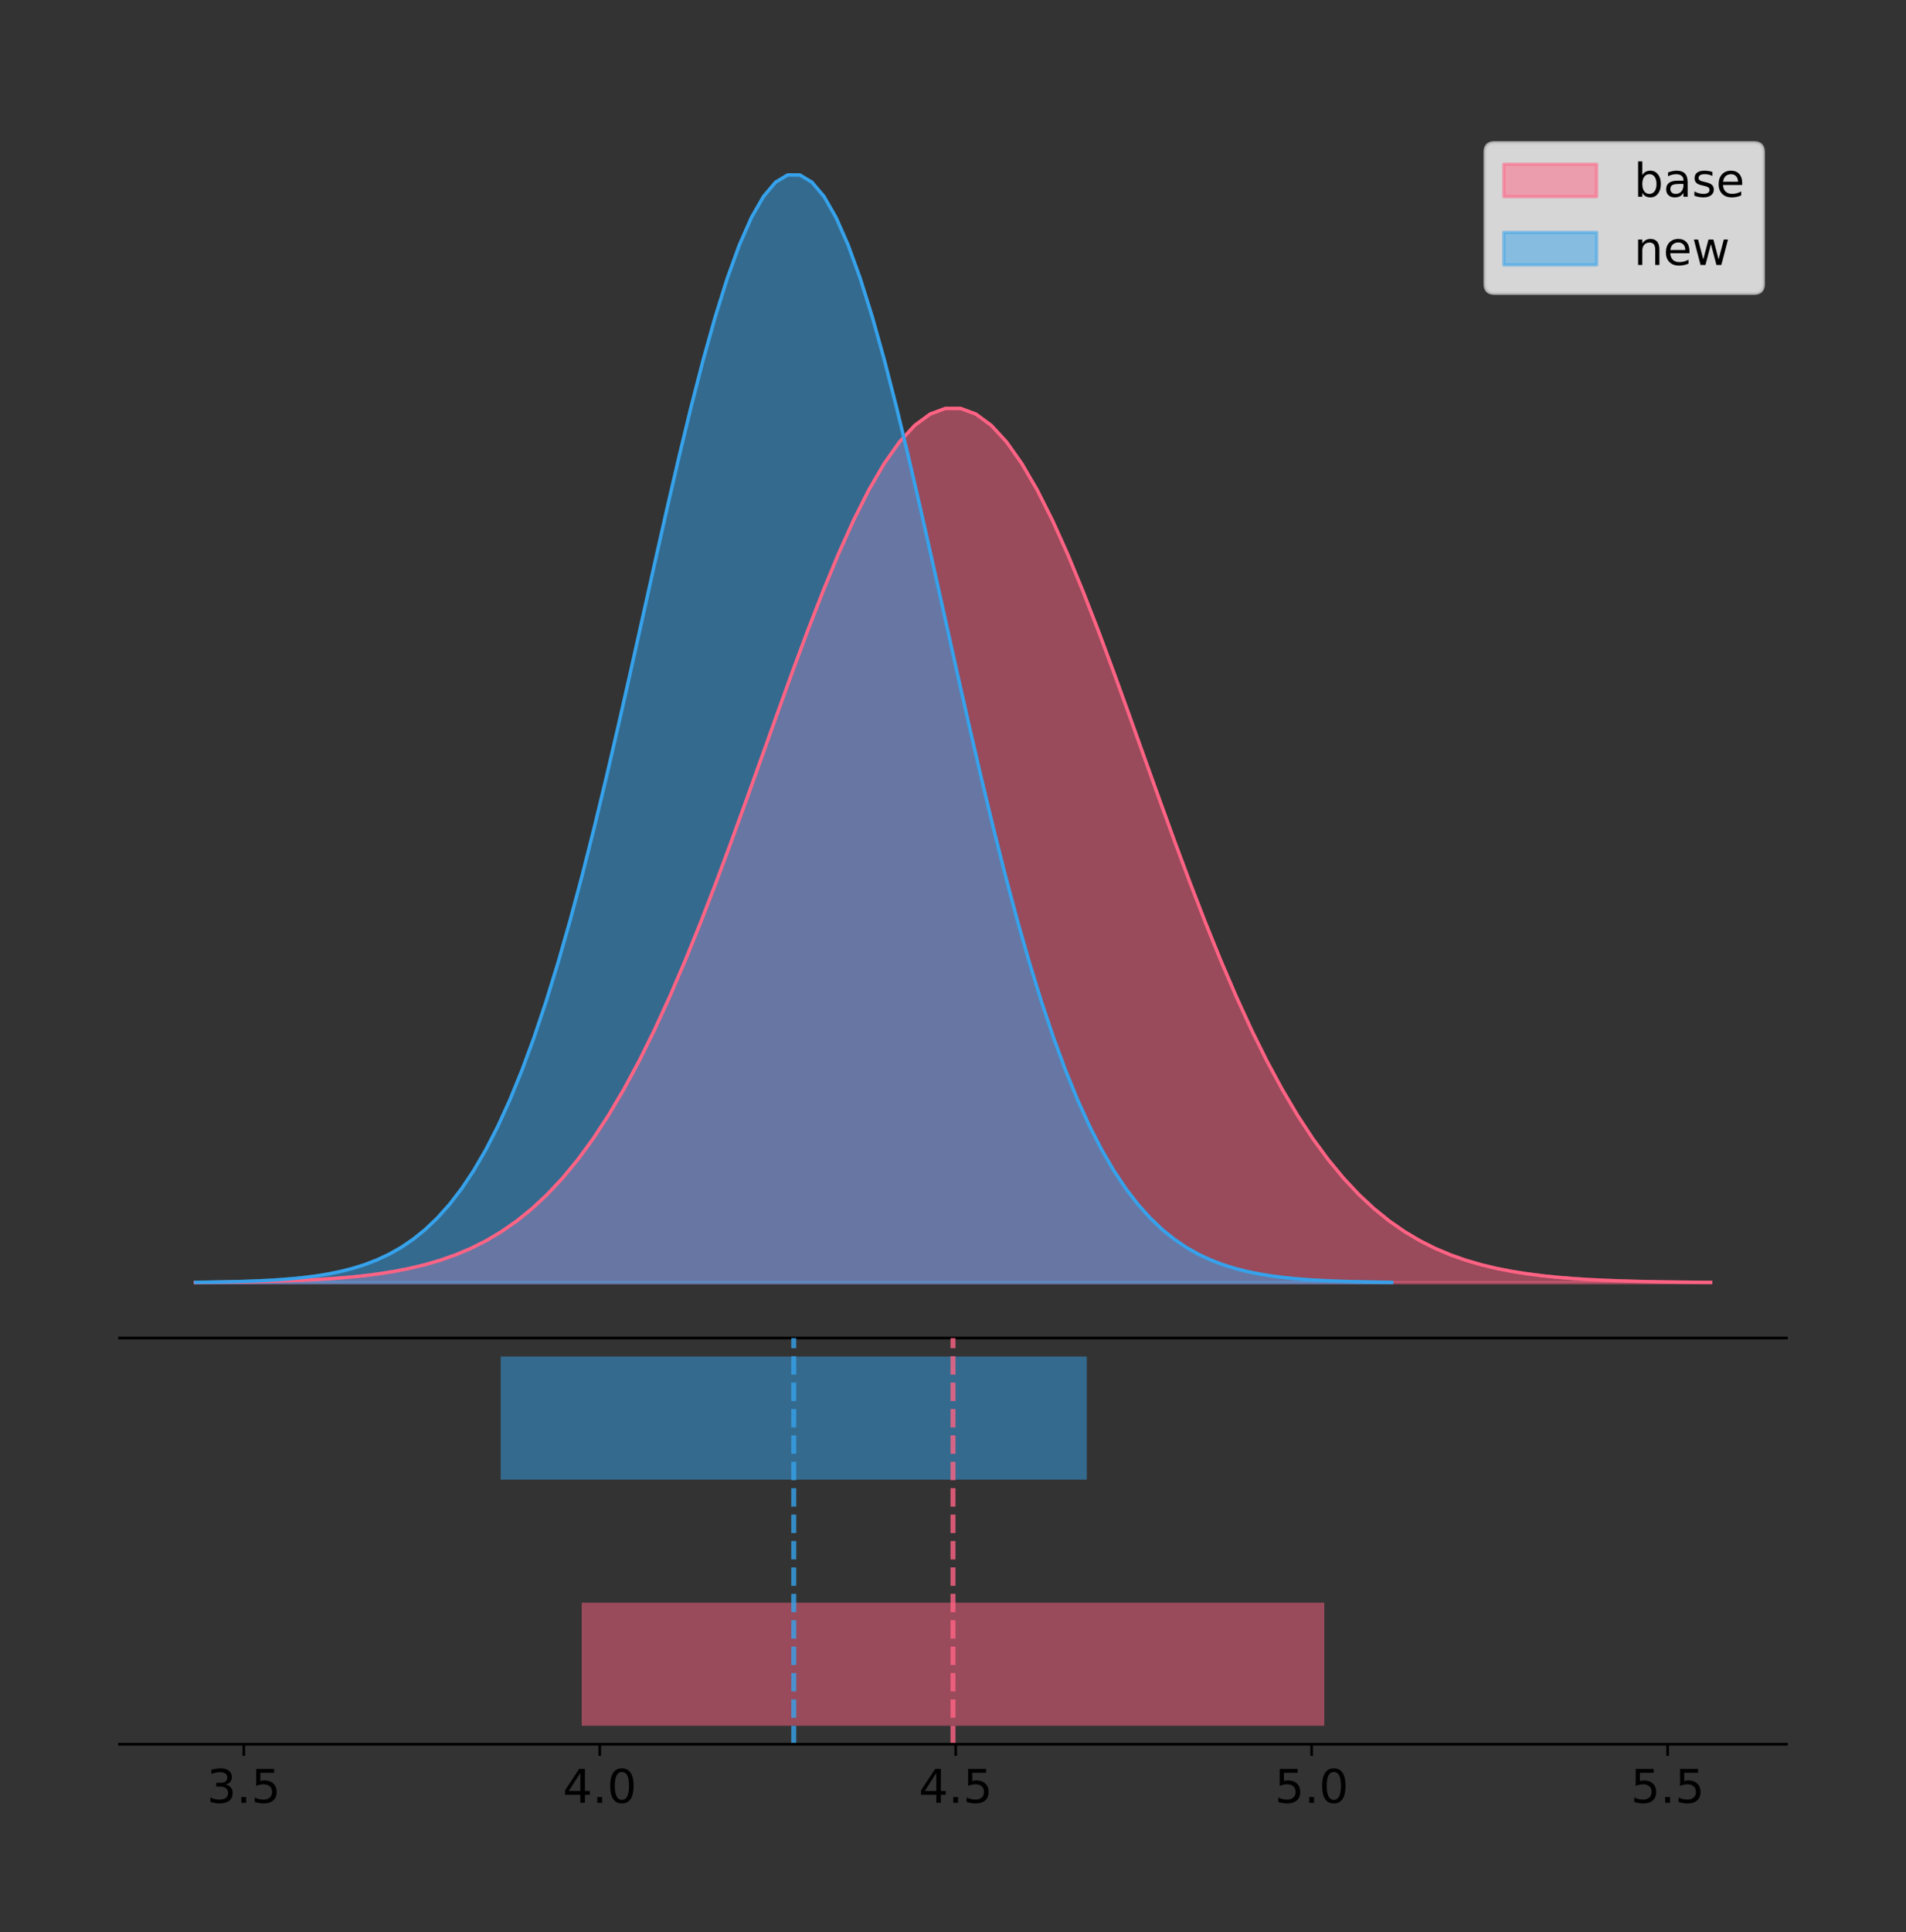 <?xml version="1.0" encoding="utf-8" standalone="no"?>
<!DOCTYPE svg PUBLIC "-//W3C//DTD SVG 1.1//EN"
  "http://www.w3.org/Graphics/SVG/1.1/DTD/svg11.dtd">
<!-- Created with matplotlib (https://matplotlib.org/) -->
<svg height="581.789pt" version="1.1" viewBox="0 0 574.2 581.789" width="574.2pt" xmlns="http://www.w3.org/2000/svg" xmlns:xlink="http://www.w3.org/1999/xlink">
 <rect x="0" y="0" width="574.2" height="581.789" fill="#333333" stroke="none"/>
 <defs>
  <style type="text/css">
*{stroke-linecap:butt;stroke-linejoin:round;}
  </style>
 </defs>
 <g id="figure_1">
  <g id="patch_1">
   <path d="M 0 581.789 
L 574.2 581.789 
L 574.2 0 
L 0 0 
z
" style="fill:none;"/>
  </g>
  <g id="axes_1">
   <g id="patch_2">
    <path d="M 36 402.93 
L 538.2 402.93 
L 538.2 36 
L 36 36 
z
" style="fill:none;"/>
   </g>
   <g id="PolyCollection_1">
    <defs>
     <path d="M 58.827 -195.538 
L 58.827 -195.626 
L 63.439 -195.66 
L 68.05 -195.705 
L 72.662 -195.764 
L 77.274 -195.844 
L 81.885 -195.948 
L 86.497 -196.085 
L 91.108 -196.262 
L 95.72 -196.49 
L 100.331 -196.782 
L 104.943 -197.154 
L 109.555 -197.622 
L 114.166 -198.209 
L 118.778 -198.94 
L 123.389 -199.841 
L 128.001 -200.946 
L 132.612 -202.29 
L 137.224 -203.914 
L 141.836 -205.86 
L 146.447 -208.176 
L 151.059 -210.911 
L 155.67 -214.116 
L 160.282 -217.844 
L 164.893 -222.144 
L 169.505 -227.068 
L 174.117 -232.659 
L 178.728 -238.957 
L 183.34 -245.993 
L 187.951 -253.788 
L 192.563 -262.349 
L 197.174 -271.67 
L 201.786 -281.727 
L 206.398 -292.477 
L 211.009 -303.858 
L 215.621 -315.787 
L 220.232 -328.162 
L 224.844 -340.858 
L 229.455 -353.733 
L 234.067 -366.627 
L 238.679 -379.369 
L 243.29 -391.773 
L 247.902 -403.651 
L 252.513 -414.812 
L 257.125 -425.068 
L 261.736 -434.239 
L 266.348 -442.161 
L 270.96 -448.688 
L 275.571 -453.696 
L 280.183 -457.09 
L 284.794 -458.803 
L 289.406 -458.803 
L 294.017 -457.09 
L 298.629 -453.696 
L 303.24 -448.688 
L 307.852 -442.161 
L 312.464 -434.239 
L 317.075 -425.068 
L 321.687 -414.812 
L 326.298 -403.651 
L 330.91 -391.773 
L 335.521 -379.369 
L 340.133 -366.627 
L 344.745 -353.733 
L 349.356 -340.858 
L 353.968 -328.162 
L 358.579 -315.787 
L 363.191 -303.858 
L 367.802 -292.477 
L 372.414 -281.727 
L 377.026 -271.67 
L 381.637 -262.349 
L 386.249 -253.788 
L 390.86 -245.993 
L 395.472 -238.957 
L 400.083 -232.659 
L 404.695 -227.068 
L 409.307 -222.144 
L 413.918 -217.844 
L 418.53 -214.116 
L 423.141 -210.911 
L 427.753 -208.176 
L 432.364 -205.86 
L 436.976 -203.914 
L 441.588 -202.29 
L 446.199 -200.946 
L 450.811 -199.841 
L 455.422 -198.94 
L 460.034 -198.209 
L 464.645 -197.622 
L 469.257 -197.154 
L 473.869 -196.782 
L 478.48 -196.49 
L 483.092 -196.262 
L 487.703 -196.085 
L 492.315 -195.948 
L 496.926 -195.844 
L 501.538 -195.764 
L 506.15 -195.705 
L 510.761 -195.66 
L 515.373 -195.626 
L 515.373 -195.538 
L 515.373 -195.538 
L 510.761 -195.538 
L 506.15 -195.538 
L 501.538 -195.538 
L 496.926 -195.538 
L 492.315 -195.538 
L 487.703 -195.538 
L 483.092 -195.538 
L 478.48 -195.538 
L 473.869 -195.538 
L 469.257 -195.538 
L 464.645 -195.538 
L 460.034 -195.538 
L 455.422 -195.538 
L 450.811 -195.538 
L 446.199 -195.538 
L 441.588 -195.538 
L 436.976 -195.538 
L 432.364 -195.538 
L 427.753 -195.538 
L 423.141 -195.538 
L 418.53 -195.538 
L 413.918 -195.538 
L 409.307 -195.538 
L 404.695 -195.538 
L 400.083 -195.538 
L 395.472 -195.538 
L 390.86 -195.538 
L 386.249 -195.538 
L 381.637 -195.538 
L 377.026 -195.538 
L 372.414 -195.538 
L 367.802 -195.538 
L 363.191 -195.538 
L 358.579 -195.538 
L 353.968 -195.538 
L 349.356 -195.538 
L 344.745 -195.538 
L 340.133 -195.538 
L 335.521 -195.538 
L 330.91 -195.538 
L 326.298 -195.538 
L 321.687 -195.538 
L 317.075 -195.538 
L 312.464 -195.538 
L 307.852 -195.538 
L 303.24 -195.538 
L 298.629 -195.538 
L 294.017 -195.538 
L 289.406 -195.538 
L 284.794 -195.538 
L 280.183 -195.538 
L 275.571 -195.538 
L 270.96 -195.538 
L 266.348 -195.538 
L 261.736 -195.538 
L 257.125 -195.538 
L 252.513 -195.538 
L 247.902 -195.538 
L 243.29 -195.538 
L 238.679 -195.538 
L 234.067 -195.538 
L 229.455 -195.538 
L 224.844 -195.538 
L 220.232 -195.538 
L 215.621 -195.538 
L 211.009 -195.538 
L 206.398 -195.538 
L 201.786 -195.538 
L 197.174 -195.538 
L 192.563 -195.538 
L 187.951 -195.538 
L 183.34 -195.538 
L 178.728 -195.538 
L 174.117 -195.538 
L 169.505 -195.538 
L 164.893 -195.538 
L 160.282 -195.538 
L 155.67 -195.538 
L 151.059 -195.538 
L 146.447 -195.538 
L 141.836 -195.538 
L 137.224 -195.538 
L 132.612 -195.538 
L 128.001 -195.538 
L 123.389 -195.538 
L 118.778 -195.538 
L 114.166 -195.538 
L 109.555 -195.538 
L 104.943 -195.538 
L 100.331 -195.538 
L 95.72 -195.538 
L 91.108 -195.538 
L 86.497 -195.538 
L 81.885 -195.538 
L 77.274 -195.538 
L 72.662 -195.538 
L 68.05 -195.538 
L 63.439 -195.538 
L 58.827 -195.538 
z
" id="m73e76c1910" style="stroke:#ff6384;stroke-opacity:0.5;"/>
    </defs>
    <g clip-path="url(#p6c58a49691)">
     <use style="fill:#ff6384;fill-opacity:0.5;stroke:#ff6384;stroke-opacity:0.5;" x="0" xlink:href="#m73e76c1910" y="581.789"/>
    </g>
   </g>
   <g id="PolyCollection_2">
    <defs>
     <path d="M 58.963 -195.538 
L 58.963 -195.65 
L 62.602 -195.692 
L 66.242 -195.749 
L 69.881 -195.825 
L 73.521 -195.925 
L 77.16 -196.058 
L 80.8 -196.23 
L 84.44 -196.455 
L 88.079 -196.744 
L 91.719 -197.115 
L 95.358 -197.585 
L 98.998 -198.179 
L 102.638 -198.923 
L 106.277 -199.848 
L 109.917 -200.99 
L 113.556 -202.39 
L 117.196 -204.093 
L 120.835 -206.151 
L 124.475 -208.617 
L 128.115 -211.552 
L 131.754 -215.017 
L 135.394 -219.078 
L 139.033 -223.801 
L 142.673 -229.25 
L 146.313 -235.488 
L 149.952 -242.572 
L 153.592 -250.552 
L 157.231 -259.468 
L 160.871 -269.344 
L 164.51 -280.192 
L 168.15 -292.002 
L 171.79 -304.744 
L 175.429 -318.365 
L 179.069 -332.786 
L 182.708 -347.901 
L 186.348 -363.58 
L 189.988 -379.667 
L 193.627 -395.98 
L 197.267 -412.318 
L 200.906 -428.462 
L 204.546 -444.18 
L 208.185 -459.23 
L 211.825 -473.372 
L 215.465 -486.366 
L 219.104 -497.987 
L 222.744 -508.025 
L 226.383 -516.294 
L 230.023 -522.64 
L 233.662 -526.94 
L 237.302 -529.111 
L 240.942 -529.111 
L 244.581 -526.94 
L 248.221 -522.64 
L 251.86 -516.294 
L 255.5 -508.025 
L 259.14 -497.987 
L 262.779 -486.366 
L 266.419 -473.372 
L 270.058 -459.23 
L 273.698 -444.18 
L 277.337 -428.462 
L 280.977 -412.318 
L 284.617 -395.98 
L 288.256 -379.667 
L 291.896 -363.58 
L 295.535 -347.901 
L 299.175 -332.786 
L 302.815 -318.365 
L 306.454 -304.744 
L 310.094 -292.002 
L 313.733 -280.192 
L 317.373 -269.344 
L 321.012 -259.468 
L 324.652 -250.552 
L 328.292 -242.572 
L 331.931 -235.488 
L 335.571 -229.25 
L 339.21 -223.801 
L 342.85 -219.078 
L 346.49 -215.017 
L 350.129 -211.552 
L 353.769 -208.617 
L 357.408 -206.151 
L 361.048 -204.093 
L 364.687 -202.39 
L 368.327 -200.99 
L 371.967 -199.848 
L 375.606 -198.923 
L 379.246 -198.179 
L 382.885 -197.585 
L 386.525 -197.115 
L 390.165 -196.744 
L 393.804 -196.455 
L 397.444 -196.23 
L 401.083 -196.058 
L 404.723 -195.925 
L 408.362 -195.825 
L 412.002 -195.749 
L 415.642 -195.692 
L 419.281 -195.65 
L 419.281 -195.538 
L 419.281 -195.538 
L 415.642 -195.538 
L 412.002 -195.538 
L 408.362 -195.538 
L 404.723 -195.538 
L 401.083 -195.538 
L 397.444 -195.538 
L 393.804 -195.538 
L 390.165 -195.538 
L 386.525 -195.538 
L 382.885 -195.538 
L 379.246 -195.538 
L 375.606 -195.538 
L 371.967 -195.538 
L 368.327 -195.538 
L 364.687 -195.538 
L 361.048 -195.538 
L 357.408 -195.538 
L 353.769 -195.538 
L 350.129 -195.538 
L 346.49 -195.538 
L 342.85 -195.538 
L 339.21 -195.538 
L 335.571 -195.538 
L 331.931 -195.538 
L 328.292 -195.538 
L 324.652 -195.538 
L 321.012 -195.538 
L 317.373 -195.538 
L 313.733 -195.538 
L 310.094 -195.538 
L 306.454 -195.538 
L 302.815 -195.538 
L 299.175 -195.538 
L 295.535 -195.538 
L 291.896 -195.538 
L 288.256 -195.538 
L 284.617 -195.538 
L 280.977 -195.538 
L 277.337 -195.538 
L 273.698 -195.538 
L 270.058 -195.538 
L 266.419 -195.538 
L 262.779 -195.538 
L 259.14 -195.538 
L 255.5 -195.538 
L 251.86 -195.538 
L 248.221 -195.538 
L 244.581 -195.538 
L 240.942 -195.538 
L 237.302 -195.538 
L 233.662 -195.538 
L 230.023 -195.538 
L 226.383 -195.538 
L 222.744 -195.538 
L 219.104 -195.538 
L 215.465 -195.538 
L 211.825 -195.538 
L 208.185 -195.538 
L 204.546 -195.538 
L 200.906 -195.538 
L 197.267 -195.538 
L 193.627 -195.538 
L 189.988 -195.538 
L 186.348 -195.538 
L 182.708 -195.538 
L 179.069 -195.538 
L 175.429 -195.538 
L 171.79 -195.538 
L 168.15 -195.538 
L 164.51 -195.538 
L 160.871 -195.538 
L 157.231 -195.538 
L 153.592 -195.538 
L 149.952 -195.538 
L 146.313 -195.538 
L 142.673 -195.538 
L 139.033 -195.538 
L 135.394 -195.538 
L 131.754 -195.538 
L 128.115 -195.538 
L 124.475 -195.538 
L 120.835 -195.538 
L 117.196 -195.538 
L 113.556 -195.538 
L 109.917 -195.538 
L 106.277 -195.538 
L 102.638 -195.538 
L 98.998 -195.538 
L 95.358 -195.538 
L 91.719 -195.538 
L 88.079 -195.538 
L 84.44 -195.538 
L 80.8 -195.538 
L 77.16 -195.538 
L 73.521 -195.538 
L 69.881 -195.538 
L 66.242 -195.538 
L 62.602 -195.538 
L 58.963 -195.538 
z
" id="mdc5e0c6cb4" style="stroke:#36a2eb;stroke-opacity:0.5;"/>
    </defs>
    <g clip-path="url(#p6c58a49691)">
     <use style="fill:#36a2eb;fill-opacity:0.5;stroke:#36a2eb;stroke-opacity:0.5;" x="0" xlink:href="#mdc5e0c6cb4" y="581.789"/>
    </g>
   </g>
   <g id="line2d_1">
    <path clip-path="url(#p6c58a49691)" d="M 58.827 386.163 
L 63.439 386.13 
L 68.05 386.085 
L 72.662 386.025 
L 77.274 385.946 
L 81.885 385.841 
L 86.497 385.705 
L 91.108 385.528 
L 95.72 385.299 
L 100.331 385.007 
L 104.943 384.636 
L 109.555 384.167 
L 114.166 383.58 
L 118.778 382.85 
L 123.389 381.948 
L 128.001 380.844 
L 132.612 379.499 
L 137.224 377.876 
L 141.836 375.929 
L 146.447 373.613 
L 151.059 370.878 
L 155.67 367.673 
L 160.282 363.946 
L 164.893 359.645 
L 169.505 354.722 
L 174.117 349.131 
L 178.728 342.832 
L 183.34 335.796 
L 187.951 328.001 
L 192.563 319.44 
L 197.174 310.119 
L 201.786 300.063 
L 206.398 289.313 
L 211.009 277.931 
L 215.621 266.002 
L 220.232 253.628 
L 224.844 240.932 
L 229.455 228.057 
L 234.067 215.162 
L 238.679 202.421 
L 243.29 190.016 
L 247.902 178.138 
L 252.513 166.977 
L 257.125 156.722 
L 261.736 147.55 
L 266.348 139.628 
L 270.96 133.102 
L 275.571 128.093 
L 280.183 124.7 
L 284.794 122.986 
L 289.406 122.986 
L 294.017 124.7 
L 298.629 128.093 
L 303.24 133.102 
L 307.852 139.628 
L 312.464 147.55 
L 317.075 156.722 
L 321.687 166.977 
L 326.298 178.138 
L 330.91 190.016 
L 335.521 202.421 
L 340.133 215.162 
L 344.745 228.057 
L 349.356 240.932 
L 353.968 253.628 
L 358.579 266.002 
L 363.191 277.931 
L 367.802 289.313 
L 372.414 300.063 
L 377.026 310.119 
L 381.637 319.44 
L 386.249 328.001 
L 390.86 335.796 
L 395.472 342.832 
L 400.083 349.131 
L 404.695 354.722 
L 409.307 359.645 
L 413.918 363.946 
L 418.53 367.673 
L 423.141 370.878 
L 427.753 373.613 
L 432.364 375.929 
L 436.976 377.876 
L 441.588 379.499 
L 446.199 380.844 
L 450.811 381.948 
L 455.422 382.85 
L 460.034 383.58 
L 464.645 384.167 
L 469.257 384.636 
L 473.869 385.007 
L 478.48 385.299 
L 483.092 385.528 
L 487.703 385.705 
L 492.315 385.841 
L 496.926 385.946 
L 501.538 386.025 
L 506.15 386.085 
L 510.761 386.13 
L 515.373 386.163 
" style="fill:none;stroke:#ff6384;stroke-linecap:square;"/>
   </g>
   <g id="line2d_2">
    <path clip-path="url(#p6c58a49691)" d="M 58.963 386.139 
L 62.602 386.097 
L 66.242 386.04 
L 69.881 385.965 
L 73.521 385.864 
L 77.16 385.732 
L 80.8 385.559 
L 84.44 385.334 
L 88.079 385.045 
L 91.719 384.675 
L 95.358 384.204 
L 98.998 383.61 
L 102.638 382.867 
L 106.277 381.941 
L 109.917 380.799 
L 113.556 379.399 
L 117.196 377.696 
L 120.835 375.639 
L 124.475 373.172 
L 128.115 370.238 
L 131.754 366.772 
L 135.394 362.711 
L 139.033 357.989 
L 142.673 352.539 
L 146.313 346.301 
L 149.952 339.217 
L 153.592 331.237 
L 157.231 322.322 
L 160.871 312.445 
L 164.51 301.597 
L 168.15 289.787 
L 171.79 277.045 
L 175.429 263.424 
L 179.069 249.004 
L 182.708 233.888 
L 186.348 218.209 
L 189.988 202.123 
L 193.627 185.809 
L 197.267 169.471 
L 200.906 153.327 
L 204.546 137.61 
L 208.185 122.559 
L 211.825 108.418 
L 215.465 95.423 
L 219.104 83.803 
L 222.744 73.765 
L 226.383 65.495 
L 230.023 59.15 
L 233.662 54.85 
L 237.302 52.679 
L 240.942 52.679 
L 244.581 54.85 
L 248.221 59.15 
L 251.86 65.495 
L 255.5 73.765 
L 259.14 83.803 
L 262.779 95.423 
L 266.419 108.418 
L 270.058 122.559 
L 273.698 137.61 
L 277.337 153.327 
L 280.977 169.471 
L 284.617 185.809 
L 288.256 202.123 
L 291.896 218.209 
L 295.535 233.888 
L 299.175 249.004 
L 302.815 263.424 
L 306.454 277.045 
L 310.094 289.787 
L 313.733 301.597 
L 317.373 312.445 
L 321.012 322.322 
L 324.652 331.237 
L 328.292 339.217 
L 331.931 346.301 
L 335.571 352.539 
L 339.21 357.989 
L 342.85 362.711 
L 346.49 366.772 
L 350.129 370.238 
L 353.769 373.172 
L 357.408 375.639 
L 361.048 377.696 
L 364.687 379.399 
L 368.327 380.799 
L 371.967 381.941 
L 375.606 382.867 
L 379.246 383.61 
L 382.885 384.204 
L 386.525 384.675 
L 390.165 385.045 
L 393.804 385.334 
L 397.444 385.559 
L 401.083 385.732 
L 404.723 385.864 
L 408.362 385.965 
L 412.002 386.04 
L 415.642 386.097 
L 419.281 386.139 
" style="fill:none;stroke:#36a2eb;stroke-linecap:square;"/>
   </g>
   <g id="patch_3">
    <path d="M 36 402.93 
L 538.2 402.93 
" style="fill:none;stroke:#000000;stroke-linecap:square;stroke-linejoin:miter;stroke-width:0.8;"/>
   </g>
   <g id="legend_1">
    <g id="patch_4">
     <path d="M 450.225 88.299 
L 528.4 88.299 
Q 531.2 88.299 531.2 85.499 
L 531.2 45.8 
Q 531.2 43 528.4 43 
L 450.225 43 
Q 447.425 43 447.425 45.8 
L 447.425 85.499 
Q 447.425 88.299 450.225 88.299 
z
" style="fill:#ffffff;opacity:0.8;stroke:#cccccc;stroke-linejoin:miter;"/>
    </g>
    <g id="patch_5">
     <path d="M 453.025 59.238 
L 481.025 59.238 
L 481.025 49.438 
L 453.025 49.438 
z
" style="fill:#ff6384;opacity:0.5;stroke:#ff6384;stroke-linejoin:miter;"/>
    </g>
    <g id="text_1">
     <!-- base -->
     <defs>
      <path d="M 48.688 27.297 
Q 48.688 37.203 44.609 42.844 
Q 40.531 48.484 33.406 48.484 
Q 26.266 48.484 22.188 42.844 
Q 18.109 37.203 18.109 27.297 
Q 18.109 17.391 22.188 11.75 
Q 26.266 6.109 33.406 6.109 
Q 40.531 6.109 44.609 11.75 
Q 48.688 17.391 48.688 27.297 
z
M 18.109 46.391 
Q 20.953 51.266 25.266 53.625 
Q 29.594 56 35.594 56 
Q 45.562 56 51.781 48.094 
Q 58.016 40.188 58.016 27.297 
Q 58.016 14.406 51.781 6.484 
Q 45.562 -1.422 35.594 -1.422 
Q 29.594 -1.422 25.266 0.953 
Q 20.953 3.328 18.109 8.203 
L 18.109 0 
L 9.078 0 
L 9.078 75.984 
L 18.109 75.984 
z
" id="DejaVuSans-98"/>
      <path d="M 34.281 27.484 
Q 23.391 27.484 19.188 25 
Q 14.984 22.516 14.984 16.5 
Q 14.984 11.719 18.141 8.906 
Q 21.297 6.109 26.703 6.109 
Q 34.188 6.109 38.703 11.406 
Q 43.219 16.703 43.219 25.484 
L 43.219 27.484 
z
M 52.203 31.203 
L 52.203 0 
L 43.219 0 
L 43.219 8.297 
Q 40.141 3.328 35.547 0.953 
Q 30.953 -1.422 24.312 -1.422 
Q 15.922 -1.422 10.953 3.297 
Q 6 8.016 6 15.922 
Q 6 25.141 12.172 29.828 
Q 18.359 34.516 30.609 34.516 
L 43.219 34.516 
L 43.219 35.406 
Q 43.219 41.609 39.141 45 
Q 35.062 48.391 27.688 48.391 
Q 23 48.391 18.547 47.266 
Q 14.109 46.141 10.016 43.891 
L 10.016 52.203 
Q 14.938 54.109 19.578 55.047 
Q 24.219 56 28.609 56 
Q 40.484 56 46.344 49.844 
Q 52.203 43.703 52.203 31.203 
z
" id="DejaVuSans-97"/>
      <path d="M 44.281 53.078 
L 44.281 44.578 
Q 40.484 46.531 36.375 47.5 
Q 32.281 48.484 27.875 48.484 
Q 21.188 48.484 17.844 46.438 
Q 14.5 44.391 14.5 40.281 
Q 14.5 37.156 16.891 35.375 
Q 19.281 33.594 26.516 31.984 
L 29.594 31.297 
Q 39.156 29.25 43.188 25.516 
Q 47.219 21.781 47.219 15.094 
Q 47.219 7.469 41.188 3.016 
Q 35.156 -1.422 24.609 -1.422 
Q 20.219 -1.422 15.453 -0.562 
Q 10.688 0.297 5.422 2 
L 5.422 11.281 
Q 10.406 8.688 15.234 7.391 
Q 20.062 6.109 24.812 6.109 
Q 31.156 6.109 34.562 8.281 
Q 37.984 10.453 37.984 14.406 
Q 37.984 18.062 35.516 20.016 
Q 33.062 21.969 24.703 23.781 
L 21.578 24.516 
Q 13.234 26.266 9.516 29.906 
Q 5.812 33.547 5.812 39.891 
Q 5.812 47.609 11.281 51.797 
Q 16.75 56 26.812 56 
Q 31.781 56 36.172 55.266 
Q 40.578 54.547 44.281 53.078 
z
" id="DejaVuSans-115"/>
      <path d="M 56.203 29.594 
L 56.203 25.203 
L 14.891 25.203 
Q 15.484 15.922 20.484 11.062 
Q 25.484 6.203 34.422 6.203 
Q 39.594 6.203 44.453 7.469 
Q 49.312 8.734 54.109 11.281 
L 54.109 2.781 
Q 49.266 0.734 44.188 -0.344 
Q 39.109 -1.422 33.891 -1.422 
Q 20.797 -1.422 13.156 6.188 
Q 5.516 13.812 5.516 26.812 
Q 5.516 40.234 12.766 48.109 
Q 20.016 56 32.328 56 
Q 43.359 56 49.781 48.891 
Q 56.203 41.797 56.203 29.594 
z
M 47.219 32.234 
Q 47.125 39.594 43.094 43.984 
Q 39.062 48.391 32.422 48.391 
Q 24.906 48.391 20.391 44.141 
Q 15.875 39.891 15.188 32.172 
z
" id="DejaVuSans-101"/>
     </defs>
     <g transform="translate(492.225 59.238)scale(0.14 -0.14)">
      <use xlink:href="#DejaVuSans-98"/>
      <use x="63.477" xlink:href="#DejaVuSans-97"/>
      <use x="124.756" xlink:href="#DejaVuSans-115"/>
      <use x="176.855" xlink:href="#DejaVuSans-101"/>
     </g>
    </g>
    <g id="patch_6">
     <path d="M 453.025 79.787 
L 481.025 79.787 
L 481.025 69.987 
L 453.025 69.987 
z
" style="fill:#36a2eb;opacity:0.5;stroke:#36a2eb;stroke-linejoin:miter;"/>
    </g>
    <g id="text_2">
     <!-- new -->
     <defs>
      <path d="M 54.891 33.016 
L 54.891 0 
L 45.906 0 
L 45.906 32.719 
Q 45.906 40.484 42.875 44.328 
Q 39.844 48.188 33.797 48.188 
Q 26.516 48.188 22.312 43.547 
Q 18.109 38.922 18.109 30.906 
L 18.109 0 
L 9.078 0 
L 9.078 54.688 
L 18.109 54.688 
L 18.109 46.188 
Q 21.344 51.125 25.703 53.562 
Q 30.078 56 35.797 56 
Q 45.219 56 50.047 50.172 
Q 54.891 44.344 54.891 33.016 
z
" id="DejaVuSans-110"/>
      <path d="M 4.203 54.688 
L 13.188 54.688 
L 24.422 12.016 
L 35.594 54.688 
L 46.188 54.688 
L 57.422 12.016 
L 68.609 54.688 
L 77.594 54.688 
L 63.281 0 
L 52.688 0 
L 40.922 44.828 
L 29.109 0 
L 18.5 0 
z
" id="DejaVuSans-119"/>
     </defs>
     <g transform="translate(492.225 79.787)scale(0.14 -0.14)">
      <use xlink:href="#DejaVuSans-110"/>
      <use x="63.379" xlink:href="#DejaVuSans-101"/>
      <use x="124.902" xlink:href="#DejaVuSans-119"/>
     </g>
    </g>
   </g>
  </g>
  <g id="axes_2">
   <g id="patch_7">
    <path d="M 36 525.24 
L 538.2 525.24 
L 538.2 402.93 
L 36 402.93 
z
" style="fill:none;"/>
   </g>
   <g id="patch_8">
    <path clip-path="url(#p50cd30d63e)" d="M 175.246 519.68 
L 398.954 519.68 
L 398.954 482.617 
L 175.246 482.617 
z
" style="fill:#ff6384;opacity:0.5;"/>
   </g>
   <g id="patch_9">
    <path clip-path="url(#p50cd30d63e)" d="M 150.844 445.553 
L 327.4 445.553 
L 327.4 408.49 
L 150.844 408.49 
z
" style="fill:#36a2eb;opacity:0.5;"/>
   </g>
   <g id="matplotlib.axis_1">
    <g id="xtick_1">
     <g id="line2d_3">
      <defs>
       <path d="M 0 0 
L 0 3.5 
" id="mdd9cf24490" style="stroke:#000000;stroke-width:0.8;"/>
      </defs>
      <g>
       <use style="stroke:#000000;stroke-width:0.8;" x="73.44" xlink:href="#mdd9cf24490" y="525.24"/>
      </g>
     </g>
     <g id="text_3">
      <!-- 3.5 -->
      <defs>
       <path d="M 40.578 39.312 
Q 47.656 37.797 51.625 33 
Q 55.609 28.219 55.609 21.188 
Q 55.609 10.406 48.188 4.484 
Q 40.766 -1.422 27.094 -1.422 
Q 22.516 -1.422 17.656 -0.516 
Q 12.797 0.391 7.625 2.203 
L 7.625 11.719 
Q 11.719 9.328 16.594 8.109 
Q 21.484 6.891 26.812 6.891 
Q 36.078 6.891 40.938 10.547 
Q 45.797 14.203 45.797 21.188 
Q 45.797 27.641 41.281 31.266 
Q 36.766 34.906 28.719 34.906 
L 20.219 34.906 
L 20.219 43.016 
L 29.109 43.016 
Q 36.375 43.016 40.234 45.922 
Q 44.094 48.828 44.094 54.297 
Q 44.094 59.906 40.109 62.906 
Q 36.141 65.922 28.719 65.922 
Q 24.656 65.922 20.016 65.031 
Q 15.375 64.156 9.812 62.312 
L 9.812 71.094 
Q 15.438 72.656 20.344 73.438 
Q 25.25 74.219 29.594 74.219 
Q 40.828 74.219 47.359 69.109 
Q 53.906 64.016 53.906 55.328 
Q 53.906 49.266 50.438 45.094 
Q 46.969 40.922 40.578 39.312 
z
" id="DejaVuSans-51"/>
       <path d="M 10.688 12.406 
L 21 12.406 
L 21 0 
L 10.688 0 
z
" id="DejaVuSans-46"/>
       <path d="M 10.797 72.906 
L 49.516 72.906 
L 49.516 64.594 
L 19.828 64.594 
L 19.828 46.734 
Q 21.969 47.469 24.109 47.828 
Q 26.266 48.188 28.422 48.188 
Q 40.625 48.188 47.75 41.5 
Q 54.891 34.812 54.891 23.391 
Q 54.891 11.625 47.562 5.094 
Q 40.234 -1.422 26.906 -1.422 
Q 22.312 -1.422 17.547 -0.641 
Q 12.797 0.141 7.719 1.703 
L 7.719 11.625 
Q 12.109 9.234 16.797 8.062 
Q 21.484 6.891 26.703 6.891 
Q 35.156 6.891 40.078 11.328 
Q 45.016 15.766 45.016 23.391 
Q 45.016 31 40.078 35.438 
Q 35.156 39.891 26.703 39.891 
Q 22.75 39.891 18.812 39.016 
Q 14.891 38.141 10.797 36.281 
z
" id="DejaVuSans-53"/>
      </defs>
      <g transform="translate(62.307 542.878)scale(0.14 -0.14)">
       <use xlink:href="#DejaVuSans-51"/>
       <use x="63.623" xlink:href="#DejaVuSans-46"/>
       <use x="95.41" xlink:href="#DejaVuSans-53"/>
      </g>
     </g>
    </g>
    <g id="xtick_2">
     <g id="line2d_4">
      <g>
       <use style="stroke:#000000;stroke-width:0.8;" x="180.677" xlink:href="#mdd9cf24490" y="525.24"/>
      </g>
     </g>
     <g id="text_4">
      <!-- 4.0 -->
      <defs>
       <path d="M 37.797 64.312 
L 12.891 25.391 
L 37.797 25.391 
z
M 35.203 72.906 
L 47.609 72.906 
L 47.609 25.391 
L 58.016 25.391 
L 58.016 17.188 
L 47.609 17.188 
L 47.609 0 
L 37.797 0 
L 37.797 17.188 
L 4.891 17.188 
L 4.891 26.703 
z
" id="DejaVuSans-52"/>
       <path d="M 31.781 66.406 
Q 24.172 66.406 20.328 58.906 
Q 16.5 51.422 16.5 36.375 
Q 16.5 21.391 20.328 13.891 
Q 24.172 6.391 31.781 6.391 
Q 39.453 6.391 43.281 13.891 
Q 47.125 21.391 47.125 36.375 
Q 47.125 51.422 43.281 58.906 
Q 39.453 66.406 31.781 66.406 
z
M 31.781 74.219 
Q 44.047 74.219 50.516 64.516 
Q 56.984 54.828 56.984 36.375 
Q 56.984 17.969 50.516 8.266 
Q 44.047 -1.422 31.781 -1.422 
Q 19.531 -1.422 13.062 8.266 
Q 6.594 17.969 6.594 36.375 
Q 6.594 54.828 13.062 64.516 
Q 19.531 74.219 31.781 74.219 
z
" id="DejaVuSans-48"/>
      </defs>
      <g transform="translate(169.545 542.878)scale(0.14 -0.14)">
       <use xlink:href="#DejaVuSans-52"/>
       <use x="63.623" xlink:href="#DejaVuSans-46"/>
       <use x="95.41" xlink:href="#DejaVuSans-48"/>
      </g>
     </g>
    </g>
    <g id="xtick_3">
     <g id="line2d_5">
      <g>
       <use style="stroke:#000000;stroke-width:0.8;" x="287.915" xlink:href="#mdd9cf24490" y="525.24"/>
      </g>
     </g>
     <g id="text_5">
      <!-- 4.5 -->
      <g transform="translate(276.783 542.878)scale(0.14 -0.14)">
       <use xlink:href="#DejaVuSans-52"/>
       <use x="63.623" xlink:href="#DejaVuSans-46"/>
       <use x="95.41" xlink:href="#DejaVuSans-53"/>
      </g>
     </g>
    </g>
    <g id="xtick_4">
     <g id="line2d_6">
      <g>
       <use style="stroke:#000000;stroke-width:0.8;" x="395.153" xlink:href="#mdd9cf24490" y="525.24"/>
      </g>
     </g>
     <g id="text_6">
      <!-- 5.0 -->
      <g transform="translate(384.02 542.878)scale(0.14 -0.14)">
       <use xlink:href="#DejaVuSans-53"/>
       <use x="63.623" xlink:href="#DejaVuSans-46"/>
       <use x="95.41" xlink:href="#DejaVuSans-48"/>
      </g>
     </g>
    </g>
    <g id="xtick_5">
     <g id="line2d_7">
      <g>
       <use style="stroke:#000000;stroke-width:0.8;" x="502.39" xlink:href="#mdd9cf24490" y="525.24"/>
      </g>
     </g>
     <g id="text_7">
      <!-- 5.5 -->
      <g transform="translate(491.258 542.878)scale(0.14 -0.14)">
       <use xlink:href="#DejaVuSans-53"/>
       <use x="63.623" xlink:href="#DejaVuSans-46"/>
       <use x="95.41" xlink:href="#DejaVuSans-53"/>
      </g>
     </g>
    </g>
   </g>
   <g id="line2d_8">
    <path clip-path="url(#p50cd30d63e)" d="M 287.1 525.24 
L 287.1 402.93 
" style="fill:none;stroke:#ff6384;stroke-dasharray:5.55,2.4;stroke-dashoffset:0;stroke-opacity:0.8;stroke-width:1.5;"/>
   </g>
   <g id="line2d_9">
    <path clip-path="url(#p50cd30d63e)" d="M 239.122 525.24 
L 239.122 402.93 
" style="fill:none;stroke:#36a2eb;stroke-dasharray:5.55,2.4;stroke-dashoffset:0;stroke-opacity:0.8;stroke-width:1.5;"/>
   </g>
   <g id="patch_10">
    <path d="M 36 525.24 
L 538.2 525.24 
" style="fill:none;stroke:#000000;stroke-linecap:square;stroke-linejoin:miter;stroke-width:0.8;"/>
   </g>
  </g>
 </g>
 <defs>
  <clipPath id="p6c58a49691">
   <rect height="366.93" width="502.2" x="36" y="36"/>
  </clipPath>
  <clipPath id="p50cd30d63e">
   <rect height="122.31" width="502.2" x="36" y="402.93"/>
  </clipPath>
 </defs>
</svg>
